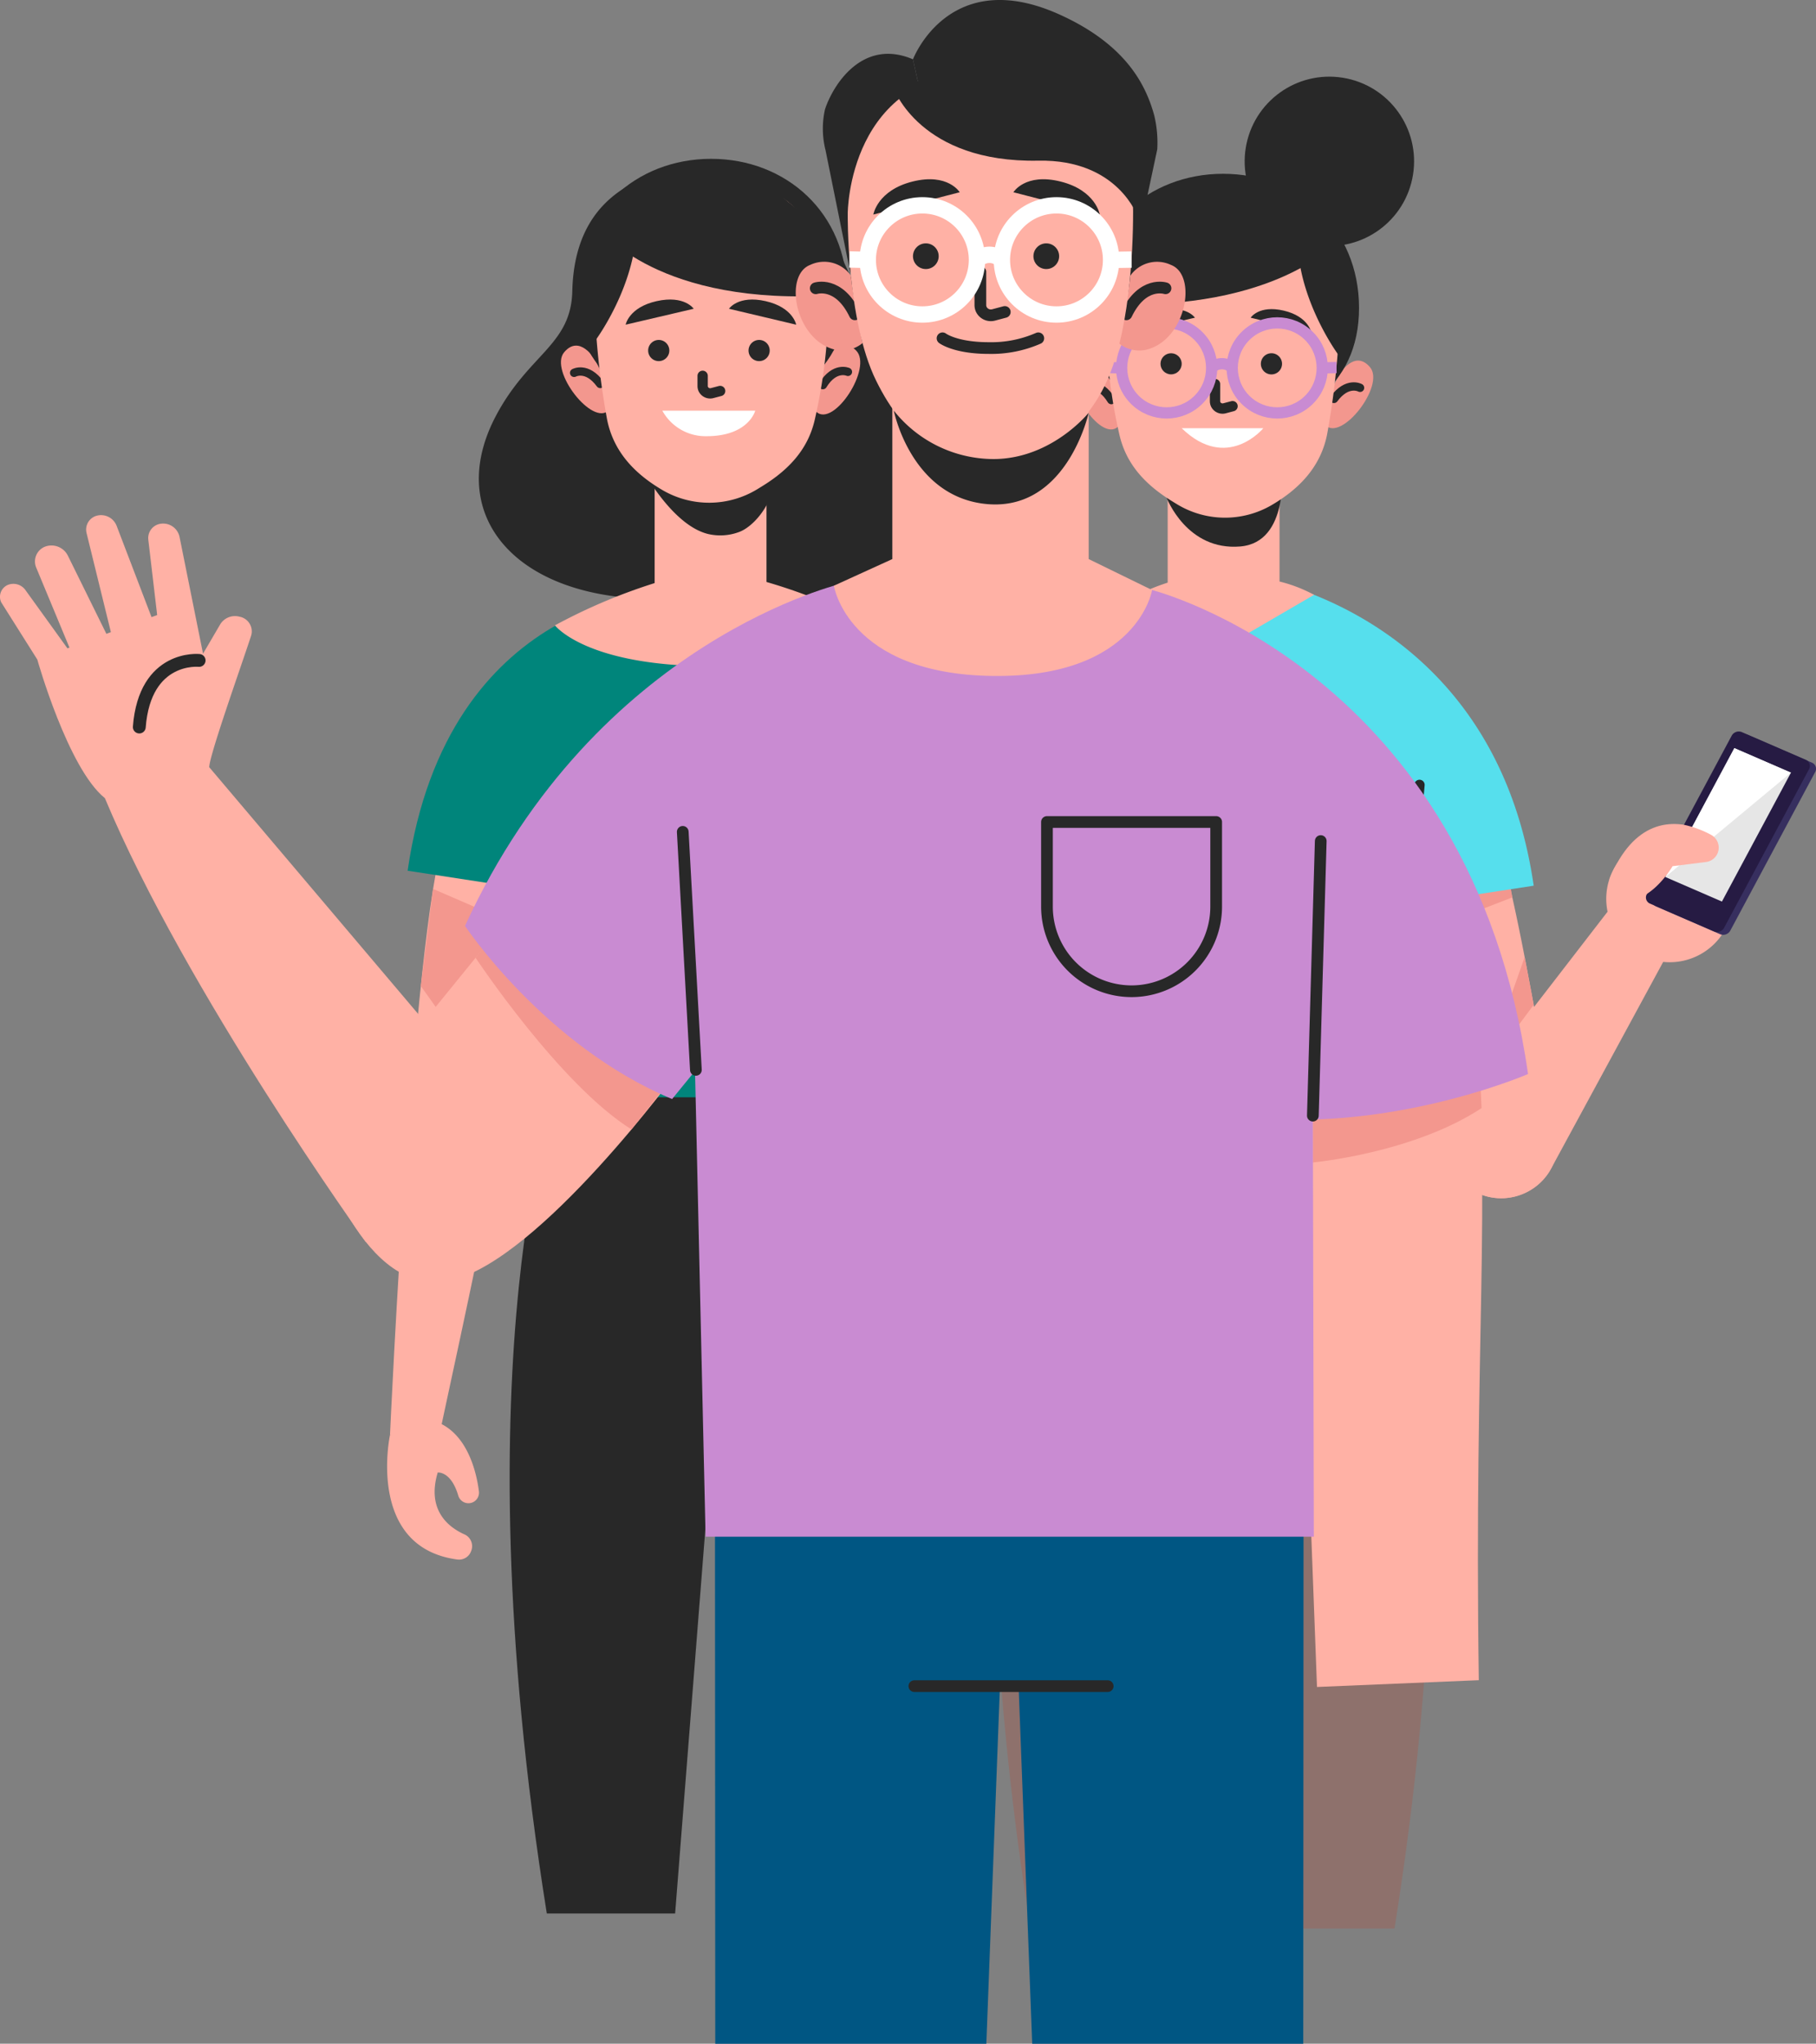 <svg id="Component_21_1" data-name="Component 21 – 1" xmlns="http://www.w3.org/2000/svg" width="216.722" height="243.909" viewBox="0 0 216.722 243.909">
  <rect x="0" y="0" width="216.722" height="243.909" fill="#808080" stroke="none"/>
  <g id="Group_3024" data-name="Group 3024" transform="translate(115.198 7.667)">
    <g id="Group_3004" data-name="Group 3004" transform="translate(3.379 120.386)">
      <path id="Path_13823" data-name="Path 13823" d="M950.73,250.625l-22.02-2.932.172,2.187-18.827,2.507s-12.135,30.446-1.44,97.405h15.315l5.512-67.9H931.4l5.338,67.9h15.315C962.749,282.833,950.73,250.625,950.73,250.625Z" transform="translate(-904.209 -247.693)" fill="#8e716c"/>
      <line id="Line_3" data-name="Line 3" x2="15.978" transform="translate(18.232 34.203)" fill="none" stroke="#282828" stroke-linecap="round" stroke-linejoin="round" stroke-width="1.233"/>
    </g>
    <g id="Group_3013" data-name="Group 3013" transform="translate(0 61.266)">
      <g id="Group_3010" data-name="Group 3010" transform="translate(48.874 18.366)">
        <g id="Group_3006" data-name="Group 3006" transform="translate(0 8.598)">
          <g id="Group_3005" data-name="Group 3005">
            <path id="Path_13824" data-name="Path 13824" d="M993.511,197.359c-1.884-3.007-12.466-2.9-13.025-2.966-2.861-.335,1.834,22.43,7.786,42.329a6.682,6.682,0,0,0,9,4.248l.119-.051a6.69,6.69,0,0,0,3.967-7.4C998.532,218.5,995.69,200.836,993.511,197.359Z" transform="translate(-979.625 -194.389)" fill="#ffb1a5"/>
          </g>
          <path id="Path_13825" data-name="Path 13825" d="M997.105,209.895l-13.511,5.243-1.267-6.41,13.991-3.49Z" transform="translate(-980.697 -198.693)" fill="#f3978e"/>
          <path id="Path_13826" data-name="Path 13826" d="M1007.038,230.474s-6.4,8.6-6.1,8.2,5.02-13.891,5.02-13.891Z" transform="translate(-988.078 -206.448)" fill="#f3978e"/>
        </g>
        <g id="Group_3009" data-name="Group 3009" transform="translate(8.359)">
          <path id="Path_13827" data-name="Path 13827" d="M1013.234,215.064l-18.346,23.77a6.746,6.746,0,0,0,1.667,9.78h0a6.745,6.745,0,0,0,9.6-2.444L1021.429,218Z" transform="translate(-993.481 -193.993)" fill="#ffb1a5"/>
          <g id="Group_3007" data-name="Group 3007" transform="translate(19.257 11.041)">
            <path id="Path_13828" data-name="Path 13828" d="M1030.647,215.468a7.568,7.568,0,1,1,9.528-4.875A7.568,7.568,0,0,1,1030.647,215.468Z" transform="translate(-1025.403 -199.335)" fill="#ffb1a5"/>
            <path id="Path_13829" data-name="Path 13829" d="M1038.734,202.821s2.071-2.15-1.6-3.657-8.217-1.162-11.117,5.88Z" transform="translate(-1025.646 -198.438)" fill="#ffb1a5"/>
          </g>
          <g id="Group_3008" data-name="Group 3008" transform="translate(24.002)">
            <path id="Path_13830" data-name="Path 13830" d="M1045.9,180.758l7.682,3.33a.792.792,0,0,1,.348,1.132L1043.824,204.1a.966.966,0,0,1-1.2.461l-7.682-3.331a.792.792,0,0,1-.348-1.132l10.106-18.876A.965.965,0,0,1,1045.9,180.758Z" transform="translate(-1033.751 -180.356)" fill="#372f5f"/>
            <path id="Path_13831" data-name="Path 13831" d="M1044.684,180.2l7.682,3.331a.792.792,0,0,1,.347,1.131l-10.106,18.877a.966.966,0,0,1-1.2.461l-7.682-3.331a.791.791,0,0,1-.347-1.132l10.106-18.876A.965.965,0,0,1,1044.684,180.2Z" transform="translate(-1033.269 -180.136)" fill="#261b43"/>
            <path id="Path_13832" data-name="Path 13832" d="M1045.339,183.432l6.75,2.926-8.236,15.384-6.75-2.926Z" transform="translate(-1034.79 -181.444)" fill="#e6e6e6"/>
            <path id="Path_13833" data-name="Path 13833" d="M1052.089,186.359,1037.1,198.816l8.236-15.384Z" transform="translate(-1034.79 -181.444)" fill="#fff"/>
          </g>
          <path id="Path_13834" data-name="Path 13834" d="M1036.731,198.6a12.271,12.271,0,0,1,3.255,1.208,1.737,1.737,0,0,1,.84,1.929h0a1.726,1.726,0,0,1-1.459,1.3l-3.994.5s-2.084,3.592-4.806,3.995l2.5-6.305Z" transform="translate(-1008.195 -187.462)" fill="#ffb1a5"/>
        </g>
      </g>
      <g id="Group_3012" data-name="Group 3012">
        <g id="Group_3011" data-name="Group 3011">
          <path id="Path_13835" data-name="Path 13835" d="M933.376,149.692c-.441,0,28.321,3.98,33.066,36.772l-14.925,2.286-3.009,24.756H906.874l-8.266-45.739a51.946,51.946,0,0,1,26.352-18.075Z" transform="translate(-898.608 -149.692)" fill="#56dfed"/>
          <line id="Line_4" data-name="Line 4" y1="14.318" x2="1.295" transform="translate(52.91 24.741)" fill="none" stroke="#282828" stroke-linecap="round" stroke-linejoin="round" stroke-width="1.233"/>
        </g>
      </g>
    </g>
    <g id="Group_3023" data-name="Group 3023" transform="translate(12.964)">
      <path id="Path_13836" data-name="Path 13836" d="M949.635,142.979v-11.39H936.288v11.523a26.006,26.006,0,0,0-3.586,1.454l10.41,6.2,10.643-6.2A17.364,17.364,0,0,0,949.635,142.979Z" transform="translate(-925.098 -81.244)" fill="#ffb1a5"/>
      <path id="Path_13837" data-name="Path 13837" d="M938.441,131.586s2.4,6.365,8.8,5.816c5.882-.506,4.946-9.326,4.946-9.326Z" transform="translate(-927.375 -79.85)" fill="#282828"/>
      <g id="Group_3016" data-name="Group 3016" transform="translate(0 35.276)">
        <path id="Path_13838" data-name="Path 13838" d="M925.342,114.605c-2.092,1.9-6.77-5.3-4.749-7.321s3.563,1.15,3.563,1.15l.9,2.148.68,2.91.162.762Z" transform="translate(-920.097 -106.61)" fill="#f3978e"/>
        <g id="Group_3015" data-name="Group 3015" transform="translate(1.473 3.118)">
          <g id="Group_3014" data-name="Group 3014">
            <path id="Path_13839" data-name="Path 13839" d="M922.539,111.884s1.584-.712,2.99,1.584" transform="translate(-922.539 -111.78)" fill="none" stroke="#282828" stroke-linecap="round" stroke-linejoin="round" stroke-width="0.993"/>
          </g>
        </g>
      </g>
      <g id="Group_3019" data-name="Group 3019" transform="translate(29.458 35.367)">
        <path id="Path_13840" data-name="Path 13840" d="M969.457,114.447c1.924,2.067,7.194-4.709,5.351-6.893s-3.648.844-3.648.844l-1.08,2.065-.925,2.842-.226.746Z" transform="translate(-968.929 -106.762)" fill="#f3978e"/>
        <g id="Group_3018" data-name="Group 3018" transform="translate(1.576 3.088)">
          <g id="Group_3017" data-name="Group 3017">
            <path id="Path_13841" data-name="Path 13841" d="M974.656,112.042s-1.518-.843-3.114,1.325" transform="translate(-971.542 -111.88)" fill="none" stroke="#282828" stroke-linecap="round" stroke-linejoin="round" stroke-width="0.993"/>
          </g>
        </g>
      </g>
      <g id="Group_3020" data-name="Group 3020" transform="translate(1.575 13.074)">
        <path id="Path_13842" data-name="Path 13842" d="M922.708,85.816c0,9.528,7.264,14.046,16.226,14.046s16.225-4.518,16.225-14.046-7.264-16.01-16.225-16.01S922.708,76.288,922.708,85.816Z" transform="translate(-922.708 -69.806)" fill="#282828"/>
      </g>
      <path id="Path_13843" data-name="Path 13843" d="M926.357,87.919a65.125,65.125,0,0,0,1.652,14.479c.808,3.507,3.08,5.958,6.292,7.932l.585.359a11.044,11.044,0,0,0,11.24.125h0c3.479-2.029,5.917-4.7,6.666-8.467a95.234,95.234,0,0,0,1.513-14.427s1.3-14.766-13.774-14.479S926.357,87.919,926.357,87.919Z" transform="translate(-922.577 -58.173)" fill="#ffb1a5"/>
      <g id="Group_3022" data-name="Group 3022" transform="translate(3.469 28.644)">
        <path id="Path_13844" data-name="Path 13844" d="M948.012,111.412v2.043a.928.928,0,0,0,.066.343.911.911,0,0,0,1.085.5l.938-.249" transform="translate(-934.641 -101.884)" fill="none" stroke="#282828" stroke-linecap="round" stroke-linejoin="round" stroke-width="1.232"/>
        <path id="Path_13845" data-name="Path 13845" d="M939.113,97.605l-7.49,1.755s.34-1.906,3.4-2.6S939.113,97.605,939.113,97.605Z" transform="translate(-928.139 -96)" fill="#282828"/>
        <path id="Path_13846" data-name="Path 13846" d="M955.06,97.605l7.233,1.755s-.329-1.906-3.288-2.6S955.06,97.605,955.06,97.605Z" transform="translate(-937.437 -96)" fill="#282828"/>
        <ellipse id="Ellipse_8" data-name="Ellipse 8" cx="1.263" cy="1.26" rx="1.263" ry="1.26" transform="translate(6.865 5.848)" fill="#282828"/>
        <path id="Path_13847" data-name="Path 13847" d="M959.606,106.571a1.263,1.263,0,1,1-1.263-1.26A1.261,1.261,0,0,1,959.606,106.571Z" transform="translate(-938.239 -99.463)" fill="#282828"/>
        <path id="Path_13848" data-name="Path 13848" d="M941.416,120.143h9.741S946.84,125.4,941.416,120.143Z" transform="translate(-932.024 -105.348)" fill="#fff"/>
        <g id="Group_3021" data-name="Group 3021">
          <circle id="Ellipse_9" data-name="Ellipse 9" cx="5.372" cy="5.372" r="5.372" transform="translate(0 7.597) rotate(-45)" fill="none" stroke="#c98bd2" stroke-width="1.342"/>
          <circle id="Ellipse_10" data-name="Ellipse 10" cx="5.372" cy="5.372" r="5.372" transform="translate(13.197 7.597) rotate(-45)" fill="none" stroke="#c98bd2" stroke-width="1.342"/>
          <path id="Path_13849" data-name="Path 13849" d="M947.346,107.864a1.748,1.748,0,0,1,2.453,0" transform="translate(-934.377 -100.267)" fill="none" stroke="#c98bd2" stroke-width="1.342"/>
          <line id="Line_5" data-name="Line 5" x1="1.692" y1="0.043" transform="translate(0.533 7.554)" fill="none" stroke="#c98bd2" stroke-width="1.342"/>
          <line id="Line_6" data-name="Line 6" y1="0.043" x2="1.702" transform="translate(26.166 7.554)" fill="none" stroke="#c98bd2" stroke-width="1.342"/>
        </g>
      </g>
      <path id="Path_13850" data-name="Path 13850" d="M969.185,94.773s-6.026-8.146-4.636-16.4a11.873,11.873,0,0,1,5.637,8.061C971.351,92.243,969.185,94.773,969.185,94.773Z" transform="translate(-937.651 -60.131)" fill="#282828"/>
      <path id="Path_13851" data-name="Path 13851" d="M925.8,94.96s7-9.252,5.61-17.505a13.781,13.781,0,0,0-6.02,8.615C924.221,91.879,925.8,94.96,925.8,94.96Z" transform="translate(-922.025 -59.767)" fill="#282828"/>
      <path id="Path_13852" data-name="Path 13852" d="M952.521,79.271s-7.738,8.471-28.908,7.021c0,0,3.242-12.431,13.5-13.754C937.115,72.538,948.961,71.124,952.521,79.271Z" transform="translate(-921.492 -57.779)" fill="#282828"/>
      <circle id="Ellipse_11" data-name="Ellipse 11" cx="10.108" cy="10.108" r="10.108" transform="translate(18.896 19.958) rotate(-80.831)" fill="#282828"/>
    </g>
  </g>
  <g id="Group_3038" data-name="Group 3038" transform="translate(46.198 18.955)">
    <path id="Path_13853" data-name="Path 13853" d="M735.553,249.428l-18.827-2.507.172-2.187-22.02,2.932s-12.018,32.207-1.323,99.167H708.87l5.338-67.9h1.958l5.512,67.9h15.315C747.688,279.874,735.553,249.428,735.553,249.428Z" transform="translate(-674.497 -137.422)" fill="#282828"/>
    <g id="Group_3033" data-name="Group 3033" transform="translate(10.948)">
      <path id="Path_13854" data-name="Path 13854" d="M731.632,88a34.706,34.706,0,0,1-6.322-11.4c-1.861-5.268-7.956-3.127-7.956-3.127s-5.079-6.533-12.722-4.258-10.3,7.714-10.454,14.18-5.242,7.477-9.158,14.957c-6.913,13.205,4.727,24.328,25.915,21.242l.029-.206a22.219,22.219,0,0,0,7.765.725C744.185,118.6,741.728,99.877,731.632,88Z" transform="translate(-683.026 -67.595)" fill="#282828"/>
      <g id="Group_3027" data-name="Group 3027" transform="translate(39.713 22.203)">
        <path id="Path_13855" data-name="Path 13855" d="M749.416,111.646c2.092,1.9,6.77-5.3,4.749-7.321s-3.564,1.149-3.564,1.149l-.9,2.149-.68,2.91-.162.763Z" transform="translate(-748.856 -103.652)" fill="#f3978e"/>
        <g id="Group_3026" data-name="Group 3026" transform="translate(1.342 3.119)">
          <g id="Group_3025" data-name="Group 3025">
            <path id="Path_13856" data-name="Path 13856" d="M754.07,108.926s-1.583-.712-2.99,1.584" transform="translate(-751.08 -108.822)" fill="none" stroke="#282828" stroke-linecap="round" stroke-linejoin="round" stroke-width="0.993"/>
          </g>
        </g>
      </g>
      <g id="Group_3030" data-name="Group 3030" transform="translate(9.795 22.294)">
        <path id="Path_13857" data-name="Path 13857" d="M705,111.488c-1.924,2.068-7.194-4.708-5.351-6.893s3.648.844,3.648.844l1.08,2.064.925,2.842.226.746Z" transform="translate(-699.263 -103.804)" fill="#f3978e"/>
        <g id="Group_3029" data-name="Group 3029" transform="translate(1.574 3.088)">
          <g id="Group_3028" data-name="Group 3028">
            <path id="Path_13858" data-name="Path 13858" d="M701.872,109.084s1.518-.844,3.114,1.325" transform="translate(-701.872 -108.922)" fill="none" stroke="#282828" stroke-linecap="round" stroke-linejoin="round" stroke-width="0.993"/>
          </g>
        </g>
      </g>
      <g id="Group_3031" data-name="Group 3031" transform="translate(11.492)">
        <path id="Path_13859" data-name="Path 13859" d="M734.526,82.857c0,9.528-7.264,14.046-16.225,14.046s-16.225-4.518-16.225-14.046,7.264-16.01,16.225-16.01S734.526,73.329,734.526,82.857Z" transform="translate(-702.075 -66.847)" fill="#282828"/>
      </g>
      <rect id="Rectangle_625" data-name="Rectangle 625" width="13.348" height="17.284" transform="translate(20.98 37.271)" fill="#ffb1a5"/>
      <path id="Path_13860" data-name="Path 13860" d="M714.575,126.843s3.716,7.416,8.286,8.573a6.433,6.433,0,0,0,3.7-.214c1.721-.61,3.9-3.175,4.273-6.013l.172-1.621S722.876,132,714.575,126.843Z" transform="translate(-695.542 -90.65)" fill="#282828"/>
      <path id="Path_13861" data-name="Path 13861" d="M733.813,84.96a65.14,65.14,0,0,1-1.652,14.479c-.808,3.507-3.08,5.958-6.292,7.931l-.585.36a11.042,11.042,0,0,1-11.24.124h0c-3.48-2.029-5.917-4.7-6.667-8.467a95.259,95.259,0,0,1-1.512-14.427s-1.3-14.765,13.774-14.479S733.813,84.96,733.813,84.96Z" transform="translate(-692.076 -68.287)" fill="#ffb1a5"/>
      <g id="Group_3032" data-name="Group 3032" transform="translate(17.519 16.79)">
        <path id="Path_13862" data-name="Path 13862" d="M727.3,109.78v1.214a.923.923,0,0,0,.066.342.912.912,0,0,0,1.085.5l.937-.248" transform="translate(-718.111 -100.67)" fill="none" stroke="#282828" stroke-linecap="round" stroke-linejoin="round" stroke-width="1.23"/>
        <path id="Path_13863" data-name="Path 13863" d="M732.508,95.784l8.019,1.9s-.364-2.061-3.645-2.809S732.508,95.784,732.508,95.784Z" transform="translate(-720.176 -94.679)" fill="#282828"/>
        <path id="Path_13864" data-name="Path 13864" d="M720.188,95.784l-8.122,1.9s.369-2.061,3.691-2.809S720.188,95.784,720.188,95.784Z" transform="translate(-712.066 -94.679)" fill="#282828"/>
        <path id="Path_13865" data-name="Path 13865" d="M719.044,103.936a1.263,1.263,0,1,1-1.263-1.256A1.259,1.259,0,0,1,719.044,103.936Z" transform="translate(-713.832 -97.853)" fill="#282828"/>
        <path id="Path_13866" data-name="Path 13866" d="M738.9,103.936a1.263,1.263,0,1,1-1.263-1.256A1.259,1.259,0,0,1,738.9,103.936Z" transform="translate(-721.708 -97.853)" fill="#282828"/>
        <path id="Path_13867" data-name="Path 13867" d="M719.323,116.67H730.41s-.782,3.046-5.81,3.046A5.881,5.881,0,0,1,719.323,116.67Z" transform="translate(-714.945 -103.403)" fill="#fff"/>
      </g>
      <path id="Path_13868" data-name="Path 13868" d="M705.32,91.815s6.026-8.146,4.636-16.4a11.873,11.873,0,0,0-5.638,8.06C703.154,89.285,705.32,91.815,705.32,91.815Z" transform="translate(-691.337 -70.246)" fill="#282828"/>
      <path id="Path_13869" data-name="Path 13869" d="M748.419,91.179s-7-8.429-5.61-16.683a13.783,13.783,0,0,1,6.02,8.615C749.994,88.921,748.419,91.179,748.419,91.179Z" transform="translate(-706.672 -69.882)" fill="#282828"/>
      <path id="Path_13870" data-name="Path 13870" d="M707.043,76.313s6.915,9.294,28.085,7.844c0,0-2.418-13.254-12.678-14.578C722.45,69.579,710.6,68.165,707.043,76.313Z" transform="translate(-692.554 -67.894)" fill="#282828"/>
    </g>
    <g id="Group_3037" data-name="Group 3037" transform="translate(0 48.924)">
      <g id="Group_3035" data-name="Group 3035" transform="translate(0 27.133)">
        <g id="Group_3034" data-name="Group 3034">
          <path id="Path_13871" data-name="Path 13871" d="M671.243,269.755c-.308.484,17.62-78,12.3-76.818-.486.108-9.808.974-11.193,3.791-4.016,8.166-6.9,72.431-6.9,72.431Z" transform="translate(-665.105 -192.924)" fill="#ffb1a5"/>
          <path id="Path_13872" data-name="Path 13872" d="M665.224,318.225s-2.89,13.407,8.034,14.873a1.536,1.536,0,0,0,1.652-1.015l.031-.091a1.534,1.534,0,0,0-.85-1.9c-1.781-.8-4.543-2.808-3.173-7.377,0,0,1.579-.194,2.45,2.751a1.267,1.267,0,0,0,1.78.783h0a1.267,1.267,0,0,0,.685-1.3c-.262-2.063-1.3-7.029-5.282-8.362Z" transform="translate(-664.878 -241.989)" fill="#ffb1a5"/>
        </g>
        <path id="Path_13873" data-name="Path 13873" d="M671.545,222.871s10.33,14.547,10.384,14.266,3.612-20.424,3.612-20.424l-12.534-5.429Z" transform="translate(-667.523 -200.208)" fill="#f3978e"/>
      </g>
      <g id="Group_3036" data-name="Group 3036" transform="translate(2.448)">
        <path id="Path_13874" data-name="Path 13874" d="M699.211,152.428c.441,0-25.529.463-30.275,33.254l14.925,2.287,3.009,24.755H728.5l8.266-45.738s-5.876-9.91-23-14.765Z" transform="translate(-668.936 -149.643)" fill="#00857b"/>
        <path id="Path_13875" data-name="Path 13875" d="M698.08,154.7s3.67,4.873,18.708,4.873c14.9,0,18.707-5.128,18.707-5.128a64.233,64.233,0,0,0-18.973-6.494A67.535,67.535,0,0,0,698.08,154.7Z" transform="translate(-680.499 -147.947)" fill="#ffb1a5"/>
      </g>
    </g>
  </g>
  <g id="Group_3061" data-name="Group 3061">
    <g id="Group_3040" data-name="Group 3040" transform="translate(85.323 178.512)">
      <g id="Group_3039" data-name="Group 3039">
        <path id="Path_13876" data-name="Path 13876" d="M782.778,331.338l.036,65.4h32.352l2.486-65.4Z" transform="translate(-782.778 -331.338)" fill="#005683"/>
        <path id="Path_13877" data-name="Path 13877" d="M876.284,331.338l-.036,65.4H843.9l-2.486-65.4Z" transform="translate(-806.04 -331.338)" fill="#005683"/>
        <rect id="Rectangle_626" data-name="Rectangle 626" width="33.45" height="22.72" transform="translate(19.125)" fill="#005683"/>
      </g>
      <line id="Line_7" data-name="Line 7" x2="23.072" transform="translate(23.797 22.72)" fill="none" stroke="#282828" stroke-linecap="round" stroke-linejoin="round" stroke-width="1.397"/>
    </g>
    <g id="Group_3051" data-name="Group 3051" transform="translate(0 61.473)">
      <g id="Group_3042" data-name="Group 3042" transform="translate(137.493 8.949)">
        <g id="Group_3041" data-name="Group 3041" transform="translate(16.801 51.02)">
          <path id="Path_13878" data-name="Path 13878" d="M918.82,236.734c2.006,22.16-.11,38.306.475,79.082l-19.31.809L897.109,240.3Z" transform="translate(-897.109 -236.734)" fill="#ffb1a5"/>
          <path id="Path_13879" data-name="Path 13879" d="M901.052,258.011s11.958-1.094,20.133-6.487l-.215-4.746-19.924,2.714Z" transform="translate(-898.671 -240.719)" fill="#f3978e"/>
        </g>
        <path id="Path_13880" data-name="Path 13880" d="M869.258,152.16s37.981,9.551,44.863,57.76c0,0-18.589,8.059-37.217,4.593l4.191-16.125Z" transform="translate(-869.258 -152.16)" fill="#c98bd2"/>
      </g>
      <g id="Group_3049" data-name="Group 3049">
        <g id="Group_3046" data-name="Group 3046">
          <path id="Path_13881" data-name="Path 13881" d="M673.616,185.388l28.28,33.4-8.654,24.37s-21.494-29.884-31.152-52.982Z" transform="translate(-649.573 -156.394)" fill="#ffb1a5"/>
          <g id="Group_3045" data-name="Group 3045">
            <g id="Group_3044" data-name="Group 3044">
              <g id="Group_3043" data-name="Group 3043">
                <path id="Path_13882" data-name="Path 13882" d="M669.244,174.442s-9.93,5.611-12.456,3.581c-4.414-3.547-8.061-16.529-8.061-16.529s18.57-7,18.4-6.727S669.244,174.442,669.244,174.442Z" transform="translate(-644.272 -144.243)" fill="#ffb1a5"/>
                <path id="Path_13883" data-name="Path 13883" d="M680.527,175.466c-.176-1,3.682-11.785,5.005-15.829a1.783,1.783,0,0,0-1.412-2.247h0a2.06,2.06,0,0,0-2.3.941l-4.658,7.961Z" transform="translate(-655.554 -145.267)" fill="#ffb1a5"/>
                <path id="Path_13884" data-name="Path 13884" d="M677.609,156.531l-3.2-15.91a2,2,0,0,0-2.315-1.588h0a1.724,1.724,0,0,0-1.416,1.913l1.393,11.847Z" transform="translate(-652.977 -137.99)" fill="#ffb1a5"/>
                <path id="Path_13885" data-name="Path 13885" d="M666.377,150l-4.343-11.361a1.993,1.993,0,0,0-2.467-1.214h0a1.717,1.717,0,0,0-1.135,2.038l3.223,13.128Z" transform="translate(-648.104 -137.326)" fill="#ffb1a5"/>
                <path id="Path_13886" data-name="Path 13886" d="M657.7,155.73,652.2,144.567a2.184,2.184,0,0,0-2.789-1.069h0a1.9,1.9,0,0,0-.982,2.513l4.38,10.539Z" transform="translate(-644.093 -139.708)" fill="#ffb1a5"/>
                <path id="Path_13887" data-name="Path 13887" d="M645.8,159.971l-4.312-6.839a1.545,1.545,0,0,1,.753-2.064h0a1.766,1.766,0,0,1,2.155.627l5.669,7.866Z" transform="translate(-641.342 -142.72)" fill="#ffb1a5"/>
              </g>
            </g>
            <path id="Path_13888" data-name="Path 13888" d="M676.038,166.071s-6.475-.68-7.14,7.949" transform="translate(-652.274 -148.725)" fill="none" stroke="#282828" stroke-linecap="round" stroke-linejoin="round" stroke-width="1.532"/>
          </g>
        </g>
        <g id="Group_3048" data-name="Group 3048" transform="translate(37.934 8.113)">
          <g id="Group_3047" data-name="Group 3047" transform="translate(0 19.473)">
            <path id="Path_13889" data-name="Path 13889" d="M704.223,230.831s5.319,18.407,15.918,15.96,27.118-25.084,27.118-25.084l-3.7-38.654-29.749,36.614Z" transform="translate(-704.223 -183.053)" fill="#ffb1a5"/>
            <path id="Path_13890" data-name="Path 13890" d="M735.415,222.709s10.044,15.15,18.612,20.492l5.607-7.079L738,219.387Z" transform="translate(-716.598 -197.468)" fill="#f3978e"/>
          </g>
          <path id="Path_13891" data-name="Path 13891" d="M778.53,150.774s-29.487,6.647-45.2,40.917c0,0,9.494,14.306,24.715,20.664l10.19-12.484Z" transform="translate(-715.771 -150.774)" fill="#c98bd2"/>
        </g>
      </g>
      <g id="Group_3050" data-name="Group 3050" transform="translate(81.48 5.447)">
        <path id="Path_13892" data-name="Path 13892" d="M795.919,148.915a73.845,73.845,0,0,0-18.76,13.744l2.273,100.177H852.02l-.235-99.66s-9.15-8.954-19.066-13.319C824.3,146.149,804.108,144.715,795.919,148.915Z" transform="translate(-776.706 -146.355)" fill="#c98bd2"/>
        <path id="Rectangle_627" data-name="Rectangle 627" d="M0,0H20.193a0,0,0,0,1,0,0V10.1a10.1,10.1,0,0,1-10.1,10.1h0A10.1,10.1,0,0,1,0,10.1V0A0,0,0,0,1,0,0Z" transform="translate(43.465 31.181)" fill="none" stroke="#282828" stroke-linecap="round" stroke-linejoin="round" stroke-width="1.397"/>
        <line id="Line_8" data-name="Line 8" y1="32.771" x2="0.942" transform="translate(75.196 33.456)" fill="none" stroke="#282828" stroke-linecap="round" stroke-linejoin="round" stroke-width="1.397"/>
        <line id="Line_9" data-name="Line 9" x1="1.568" y1="28.407" transform="translate(0 32.358)" fill="none" stroke="#282828" stroke-linecap="round" stroke-linejoin="round" stroke-width="1.397"/>
      </g>
    </g>
    <g id="Group_3060" data-name="Group 3060" transform="translate(94.965)">
      <path id="Path_13893" data-name="Path 13893" d="M807.451,72.539,804.425,57.57a10.521,10.521,0,0,1-.064-4.869c.959-2.925,4.481-8.543,10.5-5.971l1.3,5.927s-6.252,1.261-8.76,9.44Z" transform="translate(-800.872 -39.65)" fill="#282828"/>
      <path id="Path_13894" data-name="Path 13894" d="M815.291,52.284c-.109,1.967-1.845,10.573-7.949,13.708C807.341,65.992,802,54.528,815.291,52.284Z" transform="translate(-801.744 -42.114)" fill="#282828"/>
      <path id="Path_13895" data-name="Path 13895" d="M836.711,129.312h0V103.893H813.278v25.419l-6.975,3.18s1.636,10.535,18.938,10.769,19.04-10.251,19.04-10.251Z" transform="translate(-801.753 -62.589)" fill="#ffb1a5"/>
      <path id="Path_13896" data-name="Path 13896" d="M821.952,42.505s4.3-11.345,17.562-5.314c8.026,3.65,10.275,8.545,11.232,12.013a13.946,13.946,0,0,1,.358,4.045L847.9,68.315,835.372,47.471l-12.118.962Z" transform="translate(-807.962 -35.425)" fill="#282828"/>
      <g id="Group_3054" data-name="Group 3054" transform="translate(38.543 31.271)">
        <path id="Path_13897" data-name="Path 13897" d="M864.043,88.881a3.9,3.9,0,0,1,4.838-1.276c3.258,1.235,1.784,9.149-3.1,10.158a3.868,3.868,0,0,1-3.126-.817S863.854,91.1,864.043,88.881Z" transform="translate(-862.652 -87.262)" fill="#f3978e"/>
        <g id="Group_3053" data-name="Group 3053" transform="translate(0.916 3.045)">
          <g id="Group_3052" data-name="Group 3052">
            <path id="Path_13898" data-name="Path 13898" d="M868.838,92.4s-2.73-.911-4.667,3.108" transform="translate(-864.171 -92.31)" fill="none" stroke="#282828" stroke-linecap="round" stroke-linejoin="round" stroke-width="1.397"/>
          </g>
        </g>
      </g>
      <g id="Group_3057" data-name="Group 3057" transform="translate(0 31.271)">
        <path id="Path_13899" data-name="Path 13899" d="M805.34,88.881A3.9,3.9,0,0,0,800.5,87.6c-3.259,1.235-1.784,9.149,3.1,10.158a3.869,3.869,0,0,0,3.126-.817S805.529,91.1,805.34,88.881Z" transform="translate(-798.761 -87.262)" fill="#f3978e"/>
        <g id="Group_3056" data-name="Group 3056" transform="translate(2.387 3.045)">
          <g id="Group_3055" data-name="Group 3055">
            <path id="Path_13900" data-name="Path 13900" d="M802.718,92.4s2.73-.911,4.667,3.108" transform="translate(-802.718 -92.31)" fill="none" stroke="#282828" stroke-linecap="round" stroke-linejoin="round" stroke-width="1.397"/>
          </g>
        </g>
      </g>
      <path id="Path_13901" data-name="Path 13901" d="M843.1,66.348c0,4.771-.467,14.751-3.4,20.674-2.754,5.562-7.308,8.555-13.279,8.733S816,93.633,812.44,86.415s-3.395-19.978-3.395-19.978,0-17.042,16.843-17.042C843.628,49.395,843.1,66.348,843.1,66.348Z" transform="translate(-802.841 -40.968)" fill="#ffb1a5"/>
      <path id="Path_13902" data-name="Path 13902" d="M818.158,116.659s1.962,9.957,10.628,11.1c9.973,1.316,12.629-10.848,12.629-10.848s-4.407,5.522-11.376,5.53A15.249,15.249,0,0,1,818.158,116.659Z" transform="translate(-806.457 -67.654)" fill="#282828"/>
      <g id="Group_3059" data-name="Group 3059" transform="translate(6.411 21.393)">
        <path id="Path_13903" data-name="Path 13903" d="M835.281,89.226V93.17a1.289,1.289,0,0,0,.092.48,1.269,1.269,0,0,0,1.514.7l1.308-.347" transform="translate(-819.661 -78.163)" fill="none" stroke="#282828" stroke-linecap="round" stroke-linejoin="round" stroke-width="1.397"/>
        <path id="Path_13904" data-name="Path 13904" d="M825.019,85.1a1.533,1.533,0,1,1-1.533-1.533A1.533,1.533,0,0,1,825.019,85.1Z" transform="translate(-814.373 -75.916)" fill="#282828"/>
        <path id="Path_13905" data-name="Path 13905" d="M848.848,85.1a1.533,1.533,0,1,1-1.533-1.533A1.533,1.533,0,0,1,848.848,85.1Z" transform="translate(-823.827 -75.916)" fill="#282828"/>
        <path id="Path_13906" data-name="Path 13906" d="M841.818,72.438,852.127,75.1s-.469-2.891-4.686-3.942S841.818,72.438,841.818,72.438Z" transform="translate(-822.255 -70.887)" fill="#282828"/>
        <path id="Path_13907" data-name="Path 13907" d="M824.419,72.438,814.11,75.1s.469-2.891,4.686-3.942S824.419,72.438,824.419,72.438Z" transform="translate(-811.262 -70.887)" fill="#282828"/>
        <path id="Path_13908" data-name="Path 13908" d="M827.8,102.351s1.521,1.165,5.52,1.165a13.979,13.979,0,0,0,5.908-1.165" transform="translate(-816.693 -83.37)" fill="none" stroke="#282828" stroke-linecap="round" stroke-linejoin="round" stroke-width="1.397"/>
        <g id="Group_3058" data-name="Group 3058" transform="translate(0 3.112)">
          <circle id="Ellipse_12" data-name="Ellipse 12" cx="6.515" cy="6.515" r="6.515" transform="translate(2.185)" fill="none" stroke="#fff" stroke-width="1.951"/>
          <circle id="Ellipse_13" data-name="Ellipse 13" cx="6.515" cy="6.515" r="6.515" transform="translate(18.19)" fill="none" stroke="#fff" stroke-width="1.951"/>
          <path id="Path_13909" data-name="Path 13909" d="M834.61,86.425a2.121,2.121,0,0,1,2.975,0" transform="translate(-819.395 -79.91)" fill="none" stroke="#fff" stroke-width="1.951"/>
          <line id="Line_10" data-name="Line 10" x1="2.185" y1="0.055" transform="translate(0 6.46)" fill="none" stroke="#fff" stroke-width="1.951"/>
          <line id="Line_11" data-name="Line 11" y1="0.04" x2="2.439" transform="translate(31.221 6.476)" fill="none" stroke="#fff" stroke-width="1.951"/>
        </g>
      </g>
      <path id="Path_13910" data-name="Path 13910" d="M818.158,50.444s3.129,8.889,17.248,8.616c9.594-.185,11.886,6.757,11.886,6.757s-1.67-15.52-2.108-15.373-14.6-3.778-14.6-3.778Z" transform="translate(-806.457 -39.885)" fill="#282828"/>
    </g>
  </g>
</svg>

